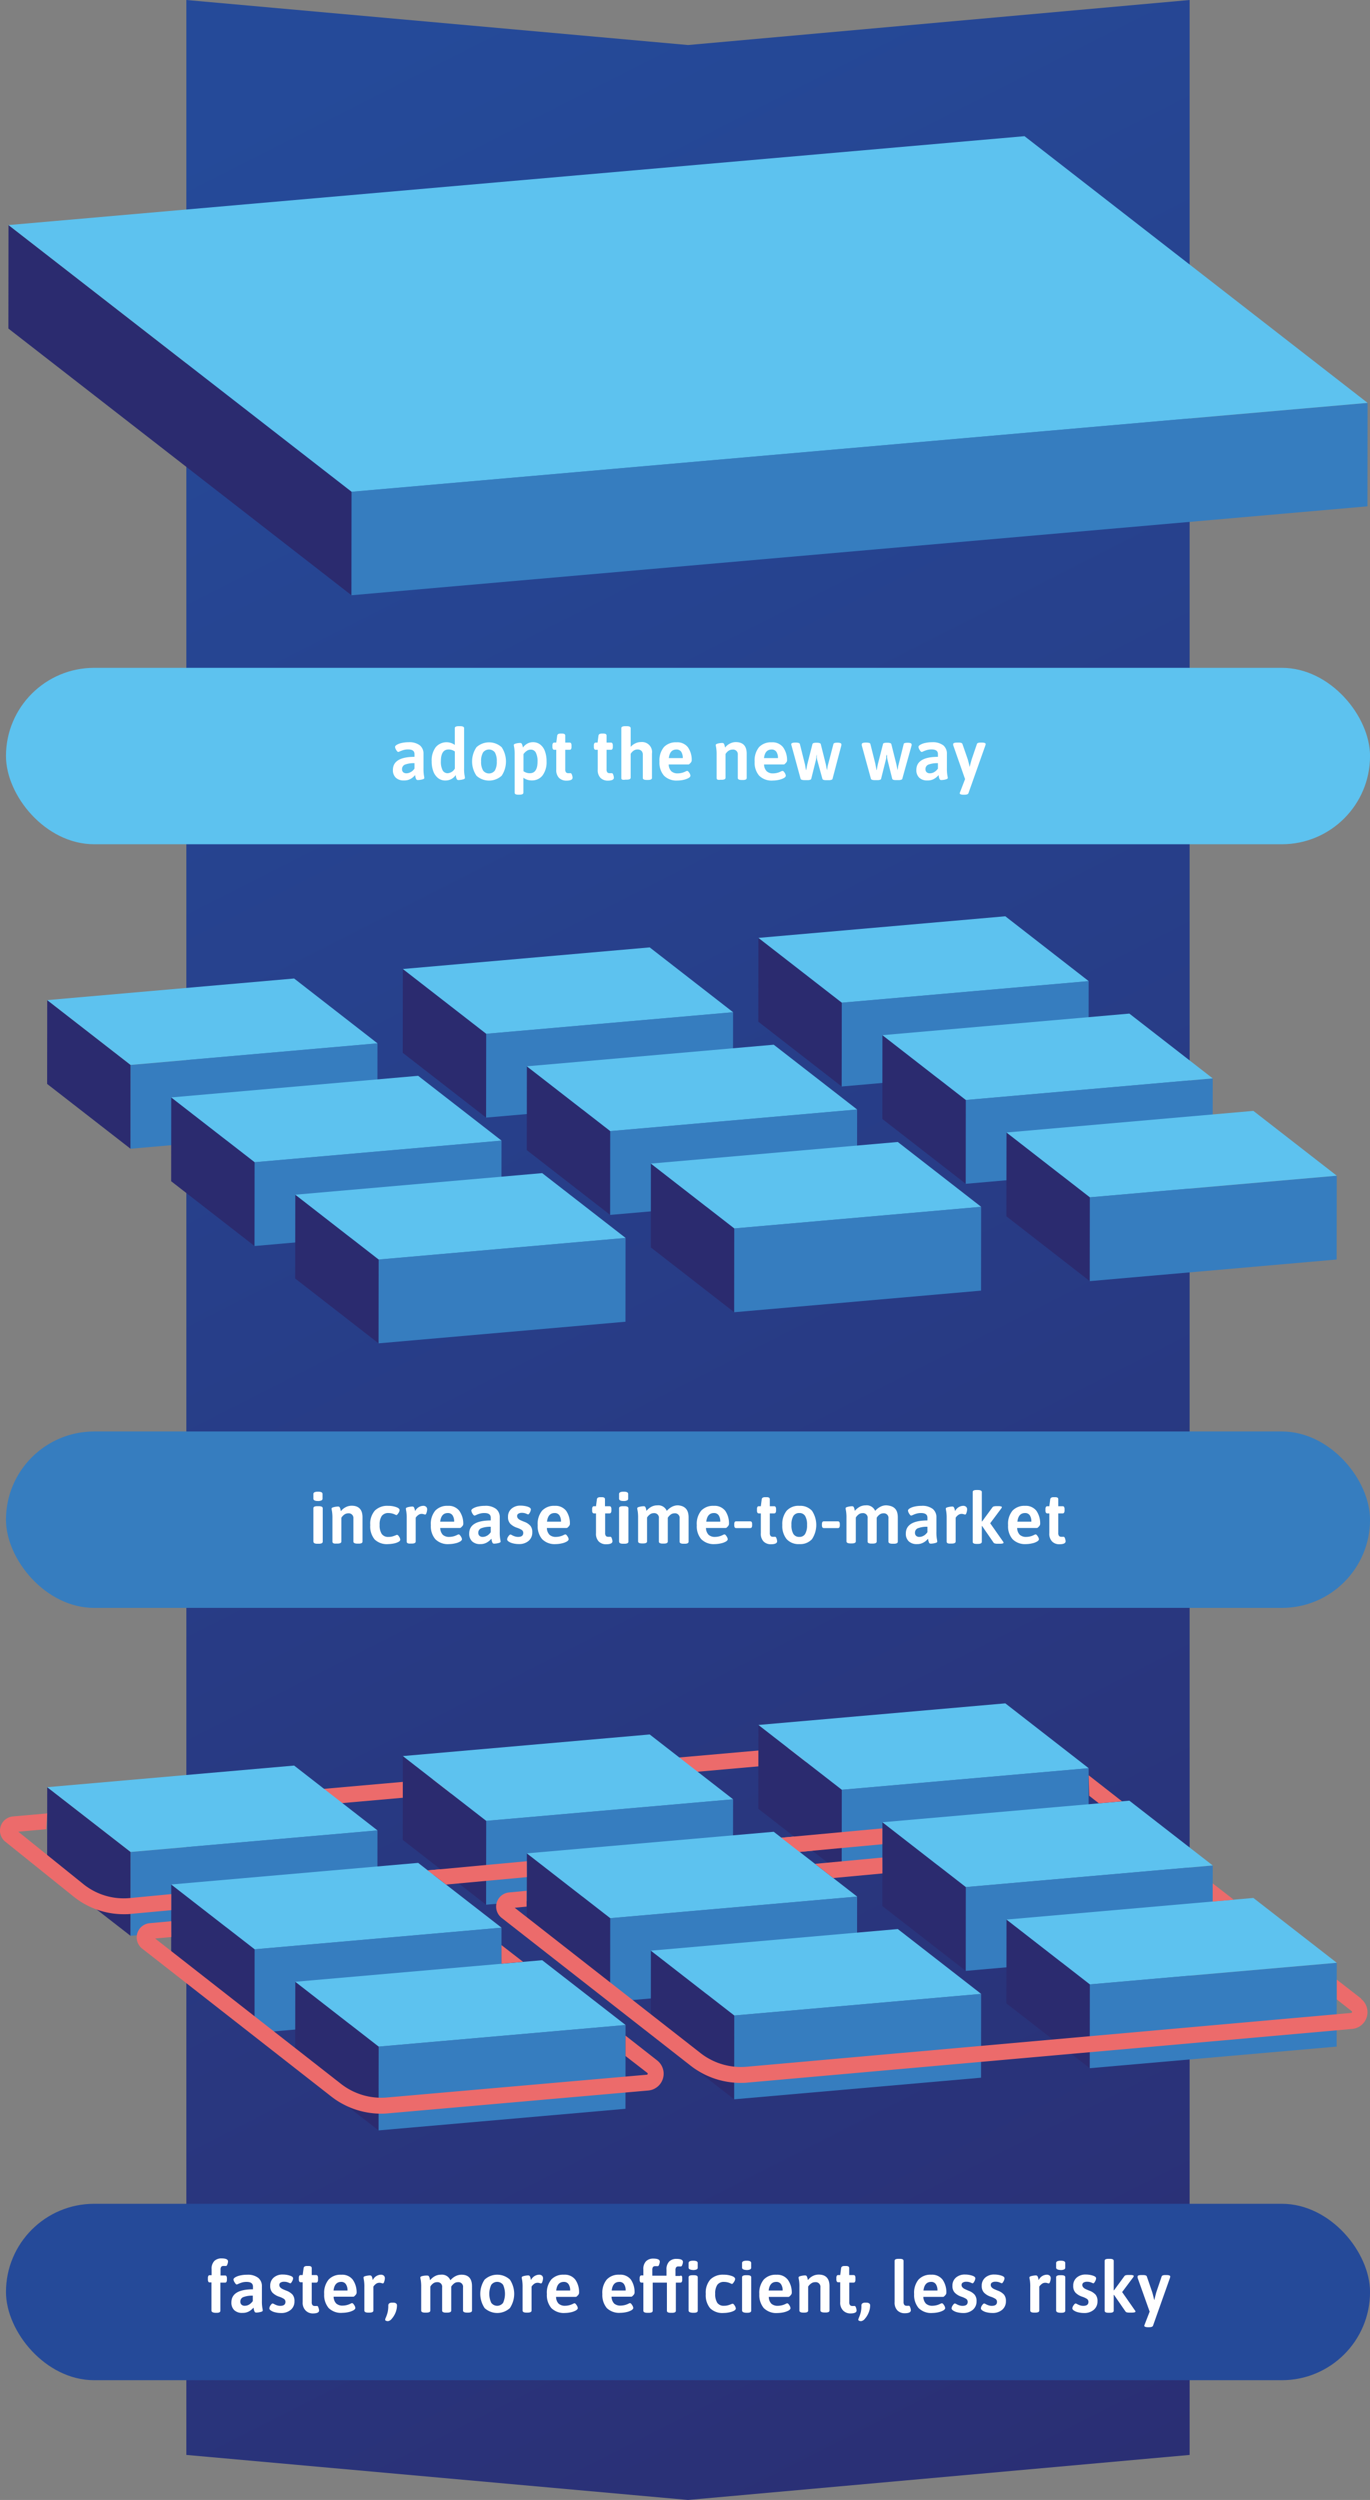 <svg id="Layer_1" data-name="Layer 1" xmlns="http://www.w3.org/2000/svg" xmlns:xlink="http://www.w3.org/1999/xlink" viewBox="0 0 346.18 631.7"><rect x="0" y="0" width="346.18" height="631.7" fill="#808080" stroke="none"/><defs><style>.cls-1{fill:url(#linear-gradient);}.cls-2{fill:#ec6b6b;}.cls-3{fill:#254a99;}.cls-4{fill:#fff;}.cls-5{isolation:isolate;}.cls-6{fill:#2b2b6f;}.cls-7{fill:#367dbf;}.cls-8{fill:#5dc2ef;}</style><linearGradient id="linear-gradient" x1="36.94" y1="40.68" x2="363.45" y2="683.38" gradientUnits="userSpaceOnUse"><stop offset="0" stop-color="#254a99"/><stop offset="1" stop-color="#2b2b6f"/></linearGradient></defs><title>Artboard 5</title><polygon class="cls-1" points="300.6 620.32 173.84 631.7 47.09 620.32 47.09 0 173.86 11.38 300.6 0 300.6 620.32"/><polygon class="cls-2" points="209.56 440.74 64.18 453.57 64.18 457.58 209.56 444.75 209.56 440.74"/><polygon class="cls-2" points="209.56 467.25 209.56 463.24 95.57 473.77 139.02 473.77 209.56 467.25"/><rect class="cls-3" x="1.51" y="556.86" width="344.68" height="44.58" rx="22.29" ry="22.29"/><path class="cls-4" d="M53.43,583.84v-7.11H53a.39.39,0,0,1-.36-.19,1.26,1.26,0,0,1-.11-.59v-.27a1.21,1.21,0,0,1,.11-.58.37.37,0,0,1,.36-.19h.47v-1.48a2.8,2.8,0,0,1,.68-2.11,2.55,2.55,0,0,1,1.84-.66c1.09,0,1.63.26,1.63.77a2.37,2.37,0,0,1-.14.68c-.1.3-.21.46-.36.46a1.16,1.16,0,0,1-.27,0l-.36,0a.77.77,0,0,0-.58.2,1.22,1.22,0,0,0-.18.77v1.44h1.14a.37.37,0,0,1,.36.19,1.21,1.21,0,0,1,.11.58V576a1.26,1.26,0,0,1-.11.59.39.39,0,0,1-.36.19H55.69v7.11c0,.34-.31.52-.95.52h-.36C53.74,584.36,53.43,584.18,53.43,583.84Z"/><path class="cls-4" d="M59.19,583.74a2.61,2.61,0,0,1-.72-1.94c0-2.21,1.81-3.32,5.45-3.33v-.68c0-.79-.53-1.19-1.6-1.19a4.06,4.06,0,0,0-1.17.15,7.17,7.17,0,0,0-.88.33,2.7,2.7,0,0,1-.44.17c-.15,0-.33-.17-.53-.51A1.63,1.63,0,0,1,59,576c0-.19.15-.38.46-.57a4.33,4.33,0,0,1,1.25-.46,7.61,7.61,0,0,1,1.71-.18,4.27,4.27,0,0,1,2.83.79,2.65,2.65,0,0,1,.93,2.15v3.61a9.85,9.85,0,0,0,.11,1.8,5,5,0,0,1,.1.69c0,.17-.19.29-.59.38a4.36,4.36,0,0,1-1.06.14.45.45,0,0,1-.42-.26,2.93,2.93,0,0,1-.19-.57c0-.2-.07-.34-.08-.41A4,4,0,0,1,63,584a3.25,3.25,0,0,1-1.72.43A2.85,2.85,0,0,1,59.19,583.74ZM63,582.3a3.13,3.13,0,0,0,.88-.86v-1.37a6.43,6.43,0,0,0-2.31.34,1.18,1.18,0,0,0-.84,1.18,1,1,0,0,0,.29.76,1.13,1.13,0,0,0,.83.28A2.11,2.11,0,0,0,63,582.3Z"/><path class="cls-4" d="M69.61,584.3a3.32,3.32,0,0,1-1.12-.44c-.29-.18-.43-.38-.43-.58a1.45,1.45,0,0,1,.31-.77c.2-.3.38-.46.54-.46a1.61,1.61,0,0,1,.39.17,4.23,4.23,0,0,0,.69.3,2.47,2.47,0,0,0,.84.13c.87,0,1.3-.34,1.3-1a.88.88,0,0,0-.39-.76,5.37,5.37,0,0,0-1.25-.57,4.3,4.3,0,0,1-1.64-1,2.42,2.42,0,0,1-.57-1.73,2.62,2.62,0,0,1,.87-2.07,3.33,3.33,0,0,1,2.31-.78,5.7,5.7,0,0,1,1.77.27c.55.17.83.4.83.69a1.81,1.81,0,0,1-.26.78c-.17.32-.32.48-.47.48l-.48-.2a2.7,2.7,0,0,0-1.08-.2,1.6,1.6,0,0,0-.87.21.66.66,0,0,0-.32.58.89.89,0,0,0,.23.63,1.9,1.9,0,0,0,.54.4q.29.15,1.05.45a4,4,0,0,1,1.53,1,2.53,2.53,0,0,1,.48,1.66,2.74,2.74,0,0,1-.92,2.15,3.65,3.65,0,0,1-2.48.82A5.9,5.9,0,0,1,69.61,584.3Z"/><path class="cls-4" d="M77.18,583.78a2.79,2.79,0,0,1-.7-2.09v-5H76a.41.41,0,0,1-.37-.18,1.12,1.12,0,0,1-.12-.6v-.27a1.11,1.11,0,0,1,.12-.59.41.41,0,0,1,.37-.18h.48l.24-1.77c.06-.34.33-.52.83-.52H78c.51,0,.77.18.77.52v1.77h1.1a.41.41,0,0,1,.37.18,1.11,1.11,0,0,1,.12.59V576a1.12,1.12,0,0,1-.12.6.41.41,0,0,1-.37.18h-1.1v4.93a1.11,1.11,0,0,0,.19.75.71.71,0,0,0,.57.22,1.27,1.27,0,0,0,.34,0l.25,0c.15,0,.27.15.36.46a2.43,2.43,0,0,1,.15.67c0,.51-.53.76-1.59.76A2.51,2.51,0,0,1,77.18,583.78Z"/><path class="cls-4" d="M83.06,583.22a5.06,5.06,0,0,1-1.14-3.54A5.24,5.24,0,0,1,83.05,576a4.09,4.09,0,0,1,3.17-1.21A3.37,3.37,0,0,1,89.11,576a5.55,5.55,0,0,1,1,3.4,1,1,0,0,1-.33.57c-.21.25-.38.37-.48.37h-5a2.53,2.53,0,0,0,.66,1.72,2.31,2.31,0,0,0,1.64.53,4.47,4.47,0,0,0,2-.5,1.19,1.19,0,0,1,.36-.13c.16,0,.33.16.53.48a1.58,1.58,0,0,1,.3.73c0,.22-.17.43-.52.63a4.85,4.85,0,0,1-1.29.45,7.54,7.54,0,0,1-1.43.16A4.45,4.45,0,0,1,83.06,583.22Zm4.75-4.44a2.72,2.72,0,0,0-.41-1.6,1.36,1.36,0,0,0-1.2-.58c-1.11,0-1.75.73-1.92,2.18Z"/><path class="cls-4" d="M92.07,583.84v-5.91a9.42,9.42,0,0,0-.11-1.76,5,5,0,0,1-.1-.69c0-.16.19-.29.59-.38a4.91,4.91,0,0,1,1.06-.14.46.46,0,0,1,.42.25,2.55,2.55,0,0,1,.18.53c0,.19.07.32.09.39a2.35,2.35,0,0,1,2-1.35,1.07,1.07,0,0,1,.8.26.85.85,0,0,1,.25.61,2.87,2.87,0,0,1-.15.84c-.09.33-.21.49-.36.49a1.82,1.82,0,0,1-.35-.08,1.59,1.59,0,0,0-.53-.08,1.43,1.43,0,0,0-.94.34,2.6,2.6,0,0,0-.57.63v6.05c0,.34-.32.52-1,.52H93C92.39,584.36,92.07,584.18,92.07,583.84Z"/><path class="cls-4" d="M97.55,586.43c-.15-.06-.22-.15-.22-.27a.88.88,0,0,1,.06-.28c0-.12.08-.2.1-.26a8.82,8.82,0,0,0,.46-1.34,7.56,7.56,0,0,0,.17-1.72.65.65,0,0,1,.23-.53,1.13,1.13,0,0,1,.72-.19h.29a1.11,1.11,0,0,1,.71.19.59.59,0,0,1,.24.49,4.86,4.86,0,0,1-.39,1.9,5.34,5.34,0,0,1-.94,1.51,1.51,1.51,0,0,1-.93.59A1.35,1.35,0,0,1,97.55,586.43Z"/><path class="cls-4" d="M119.27,577.7v6.14c0,.34-.32.52-1,.52H118c-.64,0-1-.18-1-.52V578a1.16,1.16,0,0,0-1.29-1.33,1.55,1.55,0,0,0-1,.35,3.09,3.09,0,0,0-.69.77v6.05c0,.34-.31.52-1,.52h-.34a1.48,1.48,0,0,1-.73-.13.41.41,0,0,1-.23-.39V578a1.16,1.16,0,0,0-1.29-1.33,1.6,1.6,0,0,0-1.07.39,2.43,2.43,0,0,0-.62.73v6.05c0,.34-.32.52-1,.52h-.36c-.64,0-.95-.18-.95-.52v-5.91a10.39,10.39,0,0,0-.11-1.76,5.88,5.88,0,0,1-.11-.69c0-.16.2-.29.6-.38A4.83,4.83,0,0,1,108,575a.43.43,0,0,1,.41.25,2.1,2.1,0,0,1,.19.53c0,.19.07.32.08.39a4,4,0,0,1,1.18-1,3.1,3.1,0,0,1,1.52-.39,2.31,2.31,0,0,1,2.43,1.41,4.06,4.06,0,0,1,1.23-1,3.29,3.29,0,0,1,1.58-.41C118.37,574.78,119.27,575.75,119.27,577.7Z"/><path class="cls-4" d="M122.46,583.21a6.42,6.42,0,0,1,0-7.19,4.72,4.72,0,0,1,6.38,0,6.49,6.49,0,0,1,0,7.2,4.74,4.74,0,0,1-6.38,0Zm4.67-1.33a5.69,5.69,0,0,0,0-4.53,1.86,1.86,0,0,0-3,0,5.48,5.48,0,0,0,0,4.53,1.86,1.86,0,0,0,3,0Z"/><path class="cls-4" d="M132.05,583.84v-5.91a10.39,10.39,0,0,0-.11-1.76,5.88,5.88,0,0,1-.11-.69c0-.16.2-.29.6-.38a4.83,4.83,0,0,1,1.06-.14.43.43,0,0,1,.41.25,2.1,2.1,0,0,1,.19.53c0,.19.07.32.08.39a2.38,2.38,0,0,1,2-1.35,1.07,1.07,0,0,1,.8.26.9.9,0,0,1,.25.61,2.87,2.87,0,0,1-.15.84c-.09.33-.22.49-.36.49a1.67,1.67,0,0,1-.35-.08,1.59,1.59,0,0,0-.53-.08,1.43,1.43,0,0,0-.94.34,2.4,2.4,0,0,0-.57.63v6.05c0,.34-.33.52-1,.52H133C132.37,584.36,132.05,584.18,132.05,583.84Z"/><path class="cls-4" d="M139.32,583.22a5.05,5.05,0,0,1-1.13-3.54,5.24,5.24,0,0,1,1.12-3.69,4.12,4.12,0,0,1,3.18-1.21,3.37,3.37,0,0,1,2.89,1.26,5.55,5.55,0,0,1,.94,3.4,1,1,0,0,1-.32.57c-.22.25-.38.37-.49.37h-5a2.48,2.48,0,0,0,.65,1.72,2.35,2.35,0,0,0,1.65.53,4.47,4.47,0,0,0,2-.5,1.19,1.19,0,0,1,.36-.13c.15,0,.33.16.53.48a1.58,1.58,0,0,1,.3.73c0,.22-.18.43-.53.63a4.65,4.65,0,0,1-1.28.45,7.54,7.54,0,0,1-1.43.16A4.49,4.49,0,0,1,139.32,583.22Zm4.75-4.44a2.72,2.72,0,0,0-.4-1.6,1.36,1.36,0,0,0-1.2-.58c-1.12,0-1.76.73-1.92,2.18Z"/><path class="cls-4" d="M153.34,583.22a5.1,5.1,0,0,1-1.13-3.54,5.24,5.24,0,0,1,1.12-3.69,4.12,4.12,0,0,1,3.18-1.21A3.37,3.37,0,0,1,159.4,576a5.55,5.55,0,0,1,.94,3.4,1,1,0,0,1-.32.57c-.21.25-.38.37-.49.37h-5a2.58,2.58,0,0,0,.65,1.72,2.35,2.35,0,0,0,1.65.53,4.47,4.47,0,0,0,2-.5,1.19,1.19,0,0,1,.36-.13c.16,0,.33.16.53.48a1.58,1.58,0,0,1,.3.73c0,.22-.18.43-.52.63a4.85,4.85,0,0,1-1.29.45,7.54,7.54,0,0,1-1.43.16A4.49,4.49,0,0,1,153.34,583.22Zm4.75-4.44a2.72,2.72,0,0,0-.4-1.6,1.36,1.36,0,0,0-1.2-.58c-1.11,0-1.76.73-1.92,2.18Z"/><path class="cls-4" d="M172.28,575.1a1.21,1.21,0,0,1,.11.58V576a1.26,1.26,0,0,1-.11.59.39.39,0,0,1-.36.19h-1.14v7.11c0,.34-.31.52-.95.52h-.36c-.64,0-.95-.18-.95-.52v-7.11h-3.59v7.11c0,.34-.31.52-1,.52h-.36c-.64,0-1-.18-1-.52v-7.11h-.47a.39.39,0,0,1-.36-.19,1.26,1.26,0,0,1-.11-.59v-.27a1.21,1.21,0,0,1,.11-.58.37.37,0,0,1,.36-.19h.47v-1.48a2.8,2.8,0,0,1,.68-2.11,2.55,2.55,0,0,1,1.84-.66c1.09,0,1.63.26,1.63.77a2.37,2.37,0,0,1-.14.68c-.1.3-.21.46-.36.46a1.16,1.16,0,0,1-.27,0l-.36,0a.77.77,0,0,0-.58.2,1.22,1.22,0,0,0-.18.77v1.44h3.59v-1.48a2.8,2.8,0,0,1,.68-2.11,2.55,2.55,0,0,1,1.84-.66c1.09,0,1.63.26,1.63.77a2.37,2.37,0,0,1-.14.68c-.1.3-.22.46-.36.46a1.16,1.16,0,0,1-.27,0l-.36,0a.73.73,0,0,0-.57.2,1.15,1.15,0,0,0-.19.77v1.44h1.14A.37.37,0,0,1,172.28,575.1Z"/><path class="cls-4" d="M174,573v-1.17c0-.39.39-.59,1.17-.59s1.13.2,1.13.59V573a.46.46,0,0,1-.28.45,2,2,0,0,1-.89.15C174.39,573.56,174,573.36,174,573Zm0,10.88v-8.45c0-.34.32-.52,1-.52h.36c.64,0,.95.18.95.52v8.45c0,.34-.31.52-.95.52H175C174.34,584.36,174,584.18,174,583.84Z"/><path class="cls-4" d="M179.46,583.28a5.13,5.13,0,0,1-1.12-3.64,5.05,5.05,0,0,1,1.17-3.67,4.51,4.51,0,0,1,3.35-1.19,6,6,0,0,1,2,.31c.6.2.9.47.9.79a1.61,1.61,0,0,1-.31.75c-.21.33-.38.49-.52.49a1.63,1.63,0,0,1-.27-.11,3.84,3.84,0,0,0-1.71-.41,2,2,0,0,0-1.68.72,3.81,3.81,0,0,0-.55,2.27,4,4,0,0,0,.53,2.3,1.93,1.93,0,0,0,1.7.74,3.45,3.45,0,0,0,1-.12,6.22,6.22,0,0,0,.88-.31,1,1,0,0,1,.27-.09c.17,0,.35.15.54.47a1.57,1.57,0,0,1,.29.73c0,.24-.18.45-.53.62a4.44,4.44,0,0,1-1.26.39,6.9,6.9,0,0,1-1.26.13A4.46,4.46,0,0,1,179.46,583.28Z"/><path class="cls-4" d="M187.51,573v-1.17c0-.39.38-.59,1.17-.59s1.13.2,1.13.59V573a.46.46,0,0,1-.28.45,2,2,0,0,1-.89.15C187.88,573.56,187.51,573.36,187.51,573Zm0,10.88v-8.45c0-.34.32-.52,1-.52h.36c.63,0,.95.18.95.52v8.45c0,.34-.32.52-.95.52h-.36C187.84,584.36,187.52,584.18,187.52,583.84Z"/><path class="cls-4" d="M193,583.22a5.1,5.1,0,0,1-1.13-3.54A5.24,5.24,0,0,1,193,576a4.12,4.12,0,0,1,3.18-1.21,3.37,3.37,0,0,1,2.89,1.26,5.55,5.55,0,0,1,1,3.4,1,1,0,0,1-.33.57c-.21.25-.38.37-.48.37h-5a2.58,2.58,0,0,0,.65,1.72,2.35,2.35,0,0,0,1.65.53,4.47,4.47,0,0,0,2-.5,1.19,1.19,0,0,1,.36-.13c.16,0,.34.16.53.48a1.58,1.58,0,0,1,.3.73c0,.22-.17.43-.52.63a4.85,4.85,0,0,1-1.29.45,7.54,7.54,0,0,1-1.43.16A4.49,4.49,0,0,1,193,583.22Zm4.76-4.44a2.72,2.72,0,0,0-.41-1.6,1.36,1.36,0,0,0-1.2-.58c-1.11,0-1.75.73-1.92,2.18Z"/><path class="cls-4" d="M202,583.84v-5.91a10.65,10.65,0,0,0-.1-1.76,4.22,4.22,0,0,1-.11-.69c0-.16.2-.29.59-.38a4.92,4.92,0,0,1,1.07-.14.45.45,0,0,1,.43.26,3.86,3.86,0,0,1,.19.54c0,.19.07.31.08.37a3.68,3.68,0,0,1,1.19-1,3.33,3.33,0,0,1,1.53-.38c1.82,0,2.73,1,2.73,2.92v6.14a.41.41,0,0,1-.22.39,1.51,1.51,0,0,1-.73.13h-.34c-.64,0-1-.18-1-.52V578a1.19,1.19,0,0,0-1.35-1.33,1.65,1.65,0,0,0-1,.33,2.69,2.69,0,0,0-.75.79v6.05c0,.34-.31.52-.95.52H203C202.31,584.36,202,584.18,202,583.84Z"/><path class="cls-4" d="M213,583.78a2.78,2.78,0,0,1-.69-2.09v-5h-.49a.41.41,0,0,1-.37-.18,1.14,1.14,0,0,1-.11-.6v-.27a1.12,1.12,0,0,1,.11-.59.41.41,0,0,1,.37-.18h.49l.23-1.77c.06-.34.34-.52.83-.52h.43c.52,0,.78.18.78.52v1.77h1.09a.41.41,0,0,1,.37.18,1.11,1.11,0,0,1,.12.59V576a1.12,1.12,0,0,1-.12.6.41.41,0,0,1-.37.18H214.6v4.93a1.11,1.11,0,0,0,.19.75.68.68,0,0,0,.56.22,1.22,1.22,0,0,0,.34,0l.26,0c.14,0,.26.15.36.46a2.73,2.73,0,0,1,.14.67c0,.51-.53.76-1.58.76A2.53,2.53,0,0,1,213,583.78Z"/><path class="cls-4" d="M217.11,586.43c-.15-.06-.23-.15-.23-.27a.88.88,0,0,1,.06-.28l.1-.26a7.85,7.85,0,0,0,.46-1.34,7,7,0,0,0,.17-1.72.63.63,0,0,1,.24-.53,1.09,1.09,0,0,1,.72-.19h.28a1.14,1.14,0,0,1,.72.19.59.59,0,0,1,.24.49,4.7,4.7,0,0,1-.4,1.9,5.13,5.13,0,0,1-.94,1.51,1.51,1.51,0,0,1-.93.59A1.3,1.3,0,0,1,217.11,586.43Z"/><path class="cls-4" d="M226.74,583.79a2.83,2.83,0,0,1-.68-2.1V571.27c0-.33.32-.5.95-.5h.35c.63,0,.95.17.95.5v10.39a1.14,1.14,0,0,0,.2.75.71.71,0,0,0,.57.22,1.29,1.29,0,0,0,.35,0l.23,0c.15,0,.26.15.36.46a2.32,2.32,0,0,1,.14.67c0,.51-.52.76-1.58.76A2.55,2.55,0,0,1,226.74,583.79Z"/><path class="cls-4" d="M232.13,583.22a5.06,5.06,0,0,1-1.14-3.54,5.24,5.24,0,0,1,1.13-3.69,4.12,4.12,0,0,1,3.18-1.21,3.36,3.36,0,0,1,2.88,1.26,5.55,5.55,0,0,1,.95,3.4,1,1,0,0,1-.32.57c-.22.25-.38.37-.49.37h-5a2.53,2.53,0,0,0,.66,1.72,2.34,2.34,0,0,0,1.64.53,4.54,4.54,0,0,0,2-.5A1.28,1.28,0,0,1,238,582q.24,0,.54.48a1.54,1.54,0,0,1,.29.73c0,.22-.17.43-.52.63a4.85,4.85,0,0,1-1.29.45,7.45,7.45,0,0,1-1.43.16A4.47,4.47,0,0,1,232.13,583.22Zm4.75-4.44a2.8,2.8,0,0,0-.4-1.6,1.37,1.37,0,0,0-1.2-.58c-1.12,0-1.76.73-1.93,2.18Z"/><path class="cls-4" d="M242,584.3a3.26,3.26,0,0,1-1.11-.44c-.29-.18-.44-.38-.44-.58a1.54,1.54,0,0,1,.31-.77c.2-.3.38-.46.54-.46a1.61,1.61,0,0,1,.4.17,3.59,3.59,0,0,0,.69.3,2.47,2.47,0,0,0,.84.13c.86,0,1.29-.34,1.29-1a.89.89,0,0,0-.38-.76,5.48,5.48,0,0,0-1.26-.57,4.25,4.25,0,0,1-1.63-1,2.38,2.38,0,0,1-.58-1.73,2.62,2.62,0,0,1,.87-2.07,3.37,3.37,0,0,1,2.32-.78,5.64,5.64,0,0,1,1.76.27c.55.17.83.4.83.69a1.91,1.91,0,0,1-.25.78c-.17.32-.33.48-.47.48a4.18,4.18,0,0,1-.49-.2,2.7,2.7,0,0,0-1.08-.2,1.54,1.54,0,0,0-.86.21.65.65,0,0,0-.33.58.85.85,0,0,0,.24.63,1.73,1.73,0,0,0,.53.4q.3.15,1,.45a3.82,3.82,0,0,1,1.53,1,2.47,2.47,0,0,1,.49,1.66,2.74,2.74,0,0,1-.93,2.15,3.63,3.63,0,0,1-2.47.82A6,6,0,0,1,242,584.3Z"/><path class="cls-4" d="M249.41,584.3a3.32,3.32,0,0,1-1.12-.44c-.29-.18-.43-.38-.43-.58a1.51,1.51,0,0,1,.3-.77c.21-.3.39-.46.55-.46a1.61,1.61,0,0,1,.39.17,4.23,4.23,0,0,0,.69.3,2.47,2.47,0,0,0,.84.13c.86,0,1.3-.34,1.3-1a.88.88,0,0,0-.39-.76,5.37,5.37,0,0,0-1.25-.57,4.3,4.3,0,0,1-1.64-1,2.43,2.43,0,0,1-.58-1.73,2.62,2.62,0,0,1,.88-2.07,3.33,3.33,0,0,1,2.31-.78A5.7,5.7,0,0,1,253,575c.55.17.82.4.82.69a1.77,1.77,0,0,1-.25.78c-.17.32-.32.48-.47.48l-.48-.2a2.7,2.7,0,0,0-1.08-.2,1.6,1.6,0,0,0-.87.21.66.66,0,0,0-.32.58.89.89,0,0,0,.23.63,2,2,0,0,0,.53.4c.2.1.55.25,1.06.45a4,4,0,0,1,1.53,1,2.53,2.53,0,0,1,.48,1.66,2.77,2.77,0,0,1-.92,2.15,3.65,3.65,0,0,1-2.48.82A5.9,5.9,0,0,1,249.41,584.3Z"/><path class="cls-4" d="M260.33,583.84v-5.91a10.65,10.65,0,0,0-.1-1.76,4.22,4.22,0,0,1-.11-.69c0-.16.19-.29.59-.38a4.91,4.91,0,0,1,1.06-.14.46.46,0,0,1,.42.25,3.35,3.35,0,0,1,.19.53c0,.19.06.32.08.39a2.35,2.35,0,0,1,2-1.35,1.05,1.05,0,0,1,.8.26.85.85,0,0,1,.25.61,2.87,2.87,0,0,1-.15.84c-.09.33-.21.49-.36.49a1.82,1.82,0,0,1-.35-.08,1.59,1.59,0,0,0-.53-.08,1.39,1.39,0,0,0-.93.34,2.47,2.47,0,0,0-.58.63v6.05c0,.34-.32.52-1,.52h-.34C260.65,584.36,260.33,584.18,260.33,583.84Z"/><path class="cls-4" d="M266.87,573v-1.17c0-.39.39-.59,1.17-.59s1.13.2,1.13.59V573a.46.46,0,0,1-.28.45,2,2,0,0,1-.89.15C267.24,573.56,266.87,573.36,266.87,573Zm0,10.88v-8.45c0-.34.32-.52,1-.52h.36c.63,0,.95.18.95.52v8.45c0,.34-.32.52-.95.52h-.36C267.2,584.36,266.88,584.18,266.88,583.84Z"/><path class="cls-4" d="M272.52,584.3a3.32,3.32,0,0,1-1.12-.44c-.29-.18-.43-.38-.43-.58a1.45,1.45,0,0,1,.31-.77c.2-.3.38-.46.54-.46a1.61,1.61,0,0,1,.39.17,4.23,4.23,0,0,0,.69.3,2.47,2.47,0,0,0,.84.13c.87,0,1.3-.34,1.3-1a.88.88,0,0,0-.39-.76,5.37,5.37,0,0,0-1.25-.57,4.3,4.3,0,0,1-1.64-1,2.42,2.42,0,0,1-.57-1.73,2.62,2.62,0,0,1,.87-2.07,3.33,3.33,0,0,1,2.31-.78,5.7,5.7,0,0,1,1.77.27c.55.17.83.4.83.69a1.81,1.81,0,0,1-.26.78c-.17.32-.32.48-.47.48l-.48-.2a2.7,2.7,0,0,0-1.08-.2,1.6,1.6,0,0,0-.87.21.66.66,0,0,0-.32.58.85.85,0,0,0,.24.63,1.73,1.73,0,0,0,.53.4c.19.1.55.25,1.05.45a4,4,0,0,1,1.53,1,2.53,2.53,0,0,1,.48,1.66,2.74,2.74,0,0,1-.92,2.15,3.65,3.65,0,0,1-2.48.82A6,6,0,0,1,272.52,584.3Z"/><path class="cls-4" d="M286.92,584.09q0,.27-1,.27h-.5a3,3,0,0,1-.67-.06.57.57,0,0,1-.37-.25l-2.88-4.17h-.08v4c0,.34-.32.52-1,.52h-.34c-.64,0-.95-.18-.95-.52V571.27c0-.33.31-.5.95-.5h.34c.65,0,1,.17,1,.5v7.45l.08,0,2.61-3.56a.66.66,0,0,1,.37-.25,3,3,0,0,1,.67-.06h.47a2.55,2.55,0,0,1,.65.07q.21.07.21.18a.62.62,0,0,1-.16.36l-2.77,3.71,3.18,4.56A.64.64,0,0,1,286.92,584.09Z"/><path class="cls-4" d="M295.7,575.23a1.6,1.6,0,0,1-.05.31l-4.3,12.13c-.1.25-.42.38-1,.38h-.29a2,2,0,0,1-.68-.1c-.16-.07-.23-.15-.23-.26a.83.83,0,0,1,.09-.31l1.26-3.27-3.05-8.57s0-.08,0-.14a.88.88,0,0,1,0-.17q0-.36,1-.36h.41c.53,0,.84.12.92.34l1.33,3.87c.14.42.31,1.11.53,2.06h.05l.16-.65c.15-.6.27-1.07.38-1.41l1.31-3.87c.09-.22.39-.34.92-.34h.31C295.38,574.87,295.7,575,295.7,575.23Z"/><g class="cls-5"><polygon class="cls-6" points="191.62 258.17 191.64 236.99 212.71 253.36 212.68 274.54 191.62 258.17"/><polygon class="cls-7" points="212.68 274.54 212.71 253.36 275.09 247.91 275.07 269.09 212.68 274.54"/><polygon class="cls-8" points="275.09 247.91 212.71 253.36 191.64 236.99 254.03 231.53 275.09 247.91"/></g><g class="cls-5"><polygon class="cls-6" points="222.96 282.75 222.98 261.57 244.05 277.95 244.03 299.13 222.96 282.75"/><polygon class="cls-7" points="244.03 299.13 244.05 277.95 306.44 272.49 306.41 293.67 244.03 299.13"/><polygon class="cls-8" points="306.44 272.49 244.05 277.95 222.98 261.57 285.37 256.12 306.44 272.49"/></g><g class="cls-5"><polygon class="cls-6" points="254.3 307.34 254.33 286.16 275.39 302.54 275.37 323.72 254.3 307.34"/><polygon class="cls-7" points="275.37 323.72 275.39 302.54 337.78 297.08 337.75 318.26 275.37 323.72"/><polygon class="cls-8" points="337.78 297.08 275.39 302.54 254.33 286.16 316.71 280.7 337.78 297.08"/></g><g class="cls-5"><polygon class="cls-6" points="101.77 266.03 101.79 244.85 122.86 261.22 122.83 282.4 101.77 266.03"/><polygon class="cls-7" points="122.83 282.4 122.86 261.22 185.24 255.77 185.21 276.95 122.83 282.4"/><polygon class="cls-8" points="185.24 255.77 122.86 261.22 101.79 244.85 164.17 239.39 185.24 255.77"/></g><g class="cls-5"><polygon class="cls-6" points="133.11 290.62 133.13 269.44 154.2 285.81 154.18 306.99 133.11 290.62"/><polygon class="cls-7" points="154.18 306.99 154.2 285.81 216.58 280.35 216.56 301.53 154.18 306.99"/><polygon class="cls-8" points="216.58 280.35 154.2 285.81 133.13 269.44 195.51 263.98 216.58 280.35"/></g><g class="cls-5"><polygon class="cls-6" points="164.45 315.2 164.47 294.02 185.54 310.4 185.52 331.58 164.45 315.2"/><polygon class="cls-7" points="185.52 331.58 185.54 310.4 247.92 304.94 247.9 326.12 185.52 331.58"/><polygon class="cls-8" points="247.92 304.94 185.54 310.4 164.47 294.02 226.86 288.56 247.92 304.94"/></g><g class="cls-5"><polygon class="cls-6" points="11.91 273.89 11.93 252.71 33 269.09 32.98 290.27 11.91 273.89"/><polygon class="cls-7" points="32.98 290.27 33 269.09 95.38 263.63 95.36 284.81 32.98 290.27"/><polygon class="cls-8" points="95.38 263.63 33 269.09 11.93 252.71 74.32 247.25 95.38 263.63"/></g><g class="cls-5"><polygon class="cls-6" points="43.25 298.48 43.27 277.3 64.34 293.67 64.32 314.85 43.25 298.48"/><polygon class="cls-7" points="64.32 314.85 64.34 293.67 126.73 288.21 126.7 309.39 64.32 314.85"/><polygon class="cls-8" points="126.73 288.21 64.34 293.67 43.27 277.3 105.66 271.84 126.73 288.21"/></g><g class="cls-5"><polygon class="cls-6" points="74.59 323.06 74.62 301.88 95.68 318.26 95.66 339.44 74.59 323.06"/><polygon class="cls-7" points="95.66 339.44 95.68 318.26 158.07 312.8 158.05 333.98 95.66 339.44"/><polygon class="cls-8" points="158.07 312.8 95.68 318.26 74.62 301.88 137 296.43 158.07 312.8"/></g><g class="cls-5"><polygon class="cls-6" points="191.62 457.05 191.64 435.87 212.71 452.24 212.68 473.42 191.62 457.05"/><polygon class="cls-7" points="212.68 473.42 212.71 452.24 275.09 446.79 275.07 467.97 212.68 473.42"/><polygon class="cls-8" points="275.09 446.79 212.71 452.24 191.64 435.87 254.03 430.41 275.09 446.79"/></g><g class="cls-5"><polygon class="cls-6" points="222.96 481.63 222.98 460.45 244.05 476.83 244.03 498.01 222.96 481.63"/><polygon class="cls-7" points="244.03 498.01 244.05 476.83 306.44 471.37 306.41 492.55 244.03 498.01"/><polygon class="cls-8" points="306.44 471.37 244.05 476.83 222.98 460.45 285.37 455 306.44 471.37"/></g><g class="cls-5"><polygon class="cls-6" points="254.3 506.22 254.33 485.04 275.39 501.42 275.37 522.6 254.3 506.22"/><polygon class="cls-7" points="275.37 522.6 275.39 501.42 337.78 495.96 337.75 517.14 275.37 522.6"/><polygon class="cls-8" points="337.78 495.96 275.39 501.42 254.33 485.04 316.71 479.58 337.78 495.96"/></g><g class="cls-5"><polygon class="cls-6" points="101.77 464.91 101.79 443.73 122.86 460.1 122.83 481.29 101.77 464.91"/><polygon class="cls-7" points="122.83 481.29 122.86 460.1 185.24 454.65 185.21 475.83 122.83 481.29"/><polygon class="cls-8" points="185.24 454.65 122.86 460.1 101.79 443.73 164.17 438.27 185.24 454.65"/></g><g class="cls-5"><polygon class="cls-6" points="133.11 489.5 133.13 468.31 154.2 484.69 154.18 505.87 133.11 489.5"/><polygon class="cls-7" points="154.18 505.87 154.2 484.69 216.58 479.23 216.56 500.41 154.18 505.87"/><polygon class="cls-8" points="216.58 479.23 154.2 484.69 133.13 468.31 195.51 462.86 216.58 479.23"/></g><g class="cls-5"><polygon class="cls-6" points="164.45 514.08 164.47 492.9 185.54 509.28 185.52 530.46 164.45 514.08"/><polygon class="cls-7" points="185.52 530.46 185.54 509.28 247.92 503.82 247.9 525 185.52 530.46"/><polygon class="cls-8" points="247.92 503.82 185.54 509.28 164.47 492.9 226.86 487.44 247.92 503.82"/></g><g class="cls-5"><polygon class="cls-6" points="11.91 472.77 11.93 451.59 33 467.96 32.98 489.15 11.91 472.77"/><polygon class="cls-7" points="32.98 489.15 33 467.96 95.38 462.51 95.36 483.69 32.98 489.15"/><polygon class="cls-8" points="95.38 462.51 33 467.96 11.93 451.59 74.32 446.13 95.38 462.51"/></g><g class="cls-5"><polygon class="cls-6" points="43.25 497.36 43.27 476.18 64.34 492.55 64.32 513.73 43.25 497.36"/><polygon class="cls-7" points="64.32 513.73 64.34 492.55 126.73 487.09 126.7 508.27 64.32 513.73"/><polygon class="cls-8" points="126.73 487.09 64.34 492.55 43.27 476.18 105.66 470.72 126.73 487.09"/></g><g class="cls-5"><polygon class="cls-6" points="74.59 521.94 74.62 500.76 95.68 517.14 95.66 538.32 74.59 521.94"/><polygon class="cls-7" points="95.66 538.32 95.68 517.14 158.07 511.68 158.05 532.86 95.66 538.32"/><polygon class="cls-8" points="158.07 511.68 95.68 517.14 74.62 500.76 137 495.31 158.07 511.68"/></g><rect class="cls-8" x="1.51" y="168.75" width="344.68" height="44.58" rx="22.29" ry="22.29"/><path class="cls-4" d="M100,196.5a2.59,2.59,0,0,1-.72-1.93q0-3.31,5.46-3.33v-.69c0-.79-.54-1.18-1.61-1.18a4.15,4.15,0,0,0-1.17.15,8.76,8.76,0,0,0-.88.32,1.77,1.77,0,0,1-.43.17c-.15,0-.33-.16-.53-.5a1.74,1.74,0,0,1-.3-.76c0-.19.16-.38.46-.56a4.26,4.26,0,0,1,1.25-.46,7.73,7.73,0,0,1,1.71-.18,4.36,4.36,0,0,1,2.84.78,2.66,2.66,0,0,1,.93,2.15v3.62a11,11,0,0,0,.1,1.79,6.63,6.63,0,0,1,.11.69c0,.17-.2.3-.59.39a4.91,4.91,0,0,1-1.06.14.43.43,0,0,1-.42-.27,2.46,2.46,0,0,1-.19-.56c0-.21-.07-.34-.08-.42a4,4,0,0,1-1.07.92,3.18,3.18,0,0,1-1.72.43A2.83,2.83,0,0,1,100,196.5Zm3.85-1.44a3,3,0,0,0,.89-.85v-1.37a6.52,6.52,0,0,0-2.32.33,1.2,1.2,0,0,0-.83,1.18,1,1,0,0,0,.28.77,1.19,1.19,0,0,0,.83.28A2.1,2.1,0,0,0,103.82,195.06Z"/><path class="cls-4" d="M110.72,196.63a3.77,3.77,0,0,1-1.21-1.68,7.11,7.11,0,0,1-.43-2.58,5.62,5.62,0,0,1,1-3.54,3.58,3.58,0,0,1,4.84-.6V184q0-.51,1-.51h.35q1,0,1,.51V194.1a9.72,9.72,0,0,0,.11,1.79,5.51,5.51,0,0,1,.1.69c0,.17-.19.3-.59.39a4.91,4.91,0,0,1-1.06.14.44.44,0,0,1-.42-.27,3.07,3.07,0,0,1-.19-.56c0-.21-.06-.34-.08-.42a3,3,0,0,1-1.1,1,3.08,3.08,0,0,1-1.47.36A2.86,2.86,0,0,1,110.72,196.63Zm4.21-2.42v-4.32a2.68,2.68,0,0,0-1.58-.51c-1.3,0-1.95,1-1.95,3a4.75,4.75,0,0,0,.43,2.24,1.41,1.41,0,0,0,1.3.76A2.26,2.26,0,0,0,114.93,194.21Z"/><path class="cls-4" d="M120.39,196a6.41,6.41,0,0,1,0-7.18,4.72,4.72,0,0,1,6.38,0,6.52,6.52,0,0,1,0,7.19,4.74,4.74,0,0,1-6.38,0Zm4.67-1.32a4.41,4.41,0,0,0,.47-2.28,4.35,4.35,0,0,0-.47-2.26,1.87,1.87,0,0,0-3,0,4.14,4.14,0,0,0-.49,2.26,4.2,4.2,0,0,0,.49,2.28,1.86,1.86,0,0,0,3,0Z"/><path class="cls-4" d="M130.28,200.69a.44.44,0,0,1-.23-.4V190.7a10.53,10.53,0,0,0-.11-1.77,6.22,6.22,0,0,1-.11-.68q0-.25.6-.39a4.68,4.68,0,0,1,1-.13.43.43,0,0,1,.43.25,2,2,0,0,1,.19.53,3.31,3.31,0,0,1,.08.39,3.38,3.38,0,0,1,1.11-1,3,3,0,0,1,1.45-.36,2.91,2.91,0,0,1,1.8.58,3.66,3.66,0,0,1,1.2,1.69,7.17,7.17,0,0,1,.42,2.57,5.62,5.62,0,0,1-1,3.54,3.3,3.3,0,0,1-2.74,1.28,3.39,3.39,0,0,1-2.11-.68v3.76c0,.35-.32.52-1,.52H131A1.61,1.61,0,0,1,130.28,200.69Zm5.55-8.26a4.8,4.8,0,0,0-.43-2.25,1.39,1.39,0,0,0-1.28-.76,1.68,1.68,0,0,0-1,.31,3.26,3.26,0,0,0-.84.82v4.32a2.7,2.7,0,0,0,1.6.51C135.19,195.38,135.83,194.39,135.83,192.43Z"/><path class="cls-4" d="M141.25,196.55a2.8,2.8,0,0,1-.69-2.09v-5h-.48a.41.41,0,0,1-.37-.18,1.11,1.11,0,0,1-.12-.59v-.27a1.12,1.12,0,0,1,.12-.6.41.41,0,0,1,.37-.18h.48l.24-1.76c.06-.35.33-.52.82-.52h.44c.51,0,.77.17.77.52v1.76h1.1a.41.41,0,0,1,.37.18,1.14,1.14,0,0,1,.11.6v.27a1.12,1.12,0,0,1-.11.59.41.41,0,0,1-.37.18h-1.1v4.93a1.14,1.14,0,0,0,.19.76.72.72,0,0,0,.57.22,1.86,1.86,0,0,0,.34,0l.25,0c.14,0,.26.16.36.46a2.37,2.37,0,0,1,.14.68c0,.5-.52.75-1.58.75A2.59,2.59,0,0,1,141.25,196.55Z"/><path class="cls-4" d="M151.73,196.55a2.8,2.8,0,0,1-.69-2.09v-5h-.49a.41.41,0,0,1-.37-.18,1.11,1.11,0,0,1-.12-.59v-.27a1.12,1.12,0,0,1,.12-.6.41.41,0,0,1,.37-.18H151l.23-1.76c.06-.35.34-.52.83-.52h.43c.52,0,.78.17.78.52v1.76h1.09a.41.41,0,0,1,.37.18,1.12,1.12,0,0,1,.12.6v.27a1.11,1.11,0,0,1-.12.59.41.41,0,0,1-.37.18h-1.09v4.93a1.21,1.21,0,0,0,.18.76.74.74,0,0,0,.57.22,1.76,1.76,0,0,0,.34,0l.25,0c.15,0,.27.16.37.46a2.78,2.78,0,0,1,.14.68q0,.75-1.59.75A2.56,2.56,0,0,1,151.73,196.55Z"/><path class="cls-4" d="M157,196.6V184c0-.34.32-.51,1-.51h.36q1,0,1,.51v4.73a3.63,3.63,0,0,1,1.15-.88,3.17,3.17,0,0,1,1.46-.34,2.53,2.53,0,0,1,2.77,2.91v6.14c0,.35-.32.52-1,.52h-.36c-.63,0-.95-.17-.95-.52v-5.83a1.33,1.33,0,0,0-.35-1,1.38,1.38,0,0,0-1-.35,1.69,1.69,0,0,0-1.08.38,2.68,2.68,0,0,0-.64.73v6c0,.35-.32.52-1,.52h-.36C157.3,197.12,157,197,157,196.6Z"/><path class="cls-4" d="M167.78,196a5,5,0,0,1-1.14-3.54,5.27,5.27,0,0,1,1.13-3.69,4.15,4.15,0,0,1,3.18-1.2,3.36,3.36,0,0,1,2.88,1.26,5.47,5.47,0,0,1,.95,3.4,1.11,1.11,0,0,1-.32.57c-.22.24-.38.37-.49.37h-5a2.5,2.5,0,0,0,.66,1.71,2.31,2.31,0,0,0,1.65.54,4.42,4.42,0,0,0,2-.51,1.5,1.5,0,0,1,.35-.12c.16,0,.34.16.54.47a1.54,1.54,0,0,1,.29.73c0,.23-.17.44-.52.63a4.85,4.85,0,0,1-1.29.45,6.73,6.73,0,0,1-1.43.16A4.47,4.47,0,0,1,167.78,196Zm4.75-4.44a2.84,2.84,0,0,0-.4-1.6,1.39,1.39,0,0,0-1.2-.57c-1.12,0-1.76.72-1.93,2.17Z"/><path class="cls-4" d="M181.08,196.6v-5.9a10.53,10.53,0,0,0-.11-1.77,6.22,6.22,0,0,1-.11-.68q0-.25.6-.39a4.77,4.77,0,0,1,1.06-.13.43.43,0,0,1,.43.26,2,2,0,0,1,.19.54c0,.18.07.31.08.37a3.49,3.49,0,0,1,1.2-1,3.14,3.14,0,0,1,1.52-.38c1.82,0,2.74,1,2.74,2.91v6.14a.44.44,0,0,1-.23.4,1.63,1.63,0,0,1-.73.12h-.34c-.64,0-.95-.17-.95-.52v-5.83a1.19,1.19,0,0,0-1.36-1.33,1.73,1.73,0,0,0-1,.32,2.78,2.78,0,0,0-.74.79v6c0,.35-.32.52-1,.52H182C181.4,197.12,181.08,197,181.08,196.6Z"/><path class="cls-4" d="M191.83,196a5,5,0,0,1-1.14-3.54,5.27,5.27,0,0,1,1.13-3.69,4.14,4.14,0,0,1,3.17-1.2,3.37,3.37,0,0,1,2.89,1.26,5.53,5.53,0,0,1,1,3.4,1.07,1.07,0,0,1-.33.57c-.21.24-.37.37-.48.37h-5a2.5,2.5,0,0,0,.66,1.71,2.27,2.27,0,0,0,1.64.54,4.35,4.35,0,0,0,2-.51,1.51,1.51,0,0,1,.36-.12c.16,0,.34.16.54.47a1.65,1.65,0,0,1,.29.73c0,.23-.17.44-.52.63a4.85,4.85,0,0,1-1.29.45,6.73,6.73,0,0,1-1.43.16A4.45,4.45,0,0,1,191.83,196Zm4.75-4.44a2.76,2.76,0,0,0-.41-1.6,1.37,1.37,0,0,0-1.19-.57c-1.12,0-1.76.72-1.93,2.17Z"/><path class="cls-4" d="M202.3,196.78l-2.3-8.42a.89.89,0,0,1-.06-.31c0-.27.35-.41,1-.41a2.9,2.9,0,0,1,.84.08.44.44,0,0,1,.33.26l1.28,5.11a6,6,0,0,1,.12.72l.15.76h.07c.12-.72.22-1.23.29-1.53l1.27-5c.05-.24.35-.36.89-.36h.32a1.78,1.78,0,0,1,.61.09c.17.06.27.15.29.27l1.28,5.11.21,1.1a2,2,0,0,1,.08.41h0l.11-.63a5,5,0,0,1,.18-.9L210.6,188c.05-.23.37-.34,1-.34s1,.14,1,.41a1,1,0,0,1,0,.27l-2.23,8.46c0,.11-.12.19-.29.25a1.82,1.82,0,0,1-.61.09h-.76c-.53,0-.83-.11-.9-.34L206.49,192a6,6,0,0,1-.1-.66c0-.09,0-.18,0-.28s0-.21,0-.32h-.06c0,.11,0,.22-.05.33s0,.2,0,.29c-.05.36-.08.58-.1.66l-1.19,4.77a.4.4,0,0,1-.28.25,1.72,1.72,0,0,1-.6.09h-.78C202.67,197.12,202.37,197,202.3,196.78Z"/><path class="cls-4" d="M220.07,196.78l-2.31-8.42a1.18,1.18,0,0,1,0-.31c0-.27.34-.41,1-.41a3,3,0,0,1,.85.08.4.4,0,0,1,.32.26l1.28,5.11c0,.21.09.45.13.72l.14.76h.07c.12-.72.22-1.23.29-1.53l1.28-5c0-.24.34-.36.88-.36h.33a1.82,1.82,0,0,1,.61.09.4.4,0,0,1,.29.27l1.28,5.11.21,1.1a1.78,1.78,0,0,1,.07.41h0l.11-.63a5,5,0,0,1,.18-.9l1.27-5.11c0-.23.37-.34,1-.34s1,.14,1,.41a.7.7,0,0,1,0,.27L228,196.78c0,.11-.12.19-.29.25a1.78,1.78,0,0,1-.61.09h-.75c-.53,0-.83-.11-.9-.34L224.26,192c0-.08-.06-.3-.11-.66l0-.28c0-.1,0-.21-.06-.32H224c0,.11,0,.22-.06.33s0,.2,0,.29c0,.36-.09.58-.11.66l-1.19,4.77c0,.11-.11.19-.28.25a1.72,1.72,0,0,1-.6.09H221C220.44,197.12,220.14,197,220.07,196.78Z"/><path class="cls-4" d="M232.27,196.5a2.59,2.59,0,0,1-.72-1.93q0-3.31,5.45-3.33v-.69c0-.79-.53-1.18-1.6-1.18a4.15,4.15,0,0,0-1.17.15,7.94,7.94,0,0,0-.88.32,1.77,1.77,0,0,1-.43.17c-.16,0-.33-.16-.53-.5a1.74,1.74,0,0,1-.3-.76c0-.19.15-.38.46-.56a4.16,4.16,0,0,1,1.25-.46,7.73,7.73,0,0,1,1.71-.18,4.36,4.36,0,0,1,2.84.78,2.68,2.68,0,0,1,.92,2.15v3.62a10.72,10.72,0,0,0,.11,1.79,6.63,6.63,0,0,1,.11.69q0,.25-.6.39a4.83,4.83,0,0,1-1.06.14.42.42,0,0,1-.41-.27,2.06,2.06,0,0,1-.19-.56c0-.21-.07-.34-.08-.42a4,4,0,0,1-1.07.92,3.18,3.18,0,0,1-1.72.43A2.83,2.83,0,0,1,232.27,196.5Zm3.85-1.44a3,3,0,0,0,.88-.85v-1.37a6.5,6.5,0,0,0-2.31.33,1.19,1.19,0,0,0-.84,1.18,1,1,0,0,0,.29.77,1.17,1.17,0,0,0,.83.28A2.12,2.12,0,0,0,236.12,195.06Z"/><path class="cls-4" d="M249.06,188a1,1,0,0,1-.05.3l-4.3,12.14c-.1.25-.42.37-1,.37h-.28a1.8,1.8,0,0,1-.69-.1c-.15-.06-.23-.15-.23-.26a.79.79,0,0,1,.09-.3l1.26-3.28-3-8.57a.4.4,0,0,1,0-.13,1,1,0,0,1,0-.17q0-.36,1-.36h.42c.52,0,.83.11.91.34l1.34,3.87c.13.42.3,1.1.52,2.05H245l.16-.65c.15-.6.28-1.06.38-1.4l1.32-3.87c.08-.23.39-.34.92-.34h.3C248.75,187.64,249.06,187.76,249.06,188Z"/><g class="cls-5"><polygon class="cls-6" points="2.12 83.02 2.15 56.87 88.84 124.26 88.81 150.41 2.12 83.02"/><polygon class="cls-7" points="88.81 150.41 88.84 124.26 345.57 101.8 345.54 127.94 88.81 150.41"/><polygon class="cls-8" points="345.57 101.8 88.84 124.26 2.15 56.87 258.88 34.41 345.57 101.8"/></g><rect class="cls-7" x="1.51" y="361.71" width="344.68" height="44.58" rx="22.29" ry="22.29"/><path class="cls-4" d="M79.19,378.68v-1.17c0-.39.39-.59,1.17-.59s1.14.2,1.14.59v1.17a.47.47,0,0,1-.28.45,2,2,0,0,1-.89.15Q79.19,379.28,79.19,378.68Zm0,10.87v-8.44c0-.35.32-.52,1-.52h.36c.64,0,1,.17,1,.52v8.44c0,.35-.32.53-1,.53h-.36C79.53,390.08,79.21,389.9,79.21,389.55Z"/><path class="cls-4" d="M84,389.55v-5.9a10.39,10.39,0,0,0-.11-1.76,6.23,6.23,0,0,1-.11-.69c0-.17.2-.29.6-.38a4.83,4.83,0,0,1,1.06-.14.44.44,0,0,1,.43.26,2.32,2.32,0,0,1,.19.54c0,.19.07.31.08.37a3.49,3.49,0,0,1,1.2-1,3.29,3.29,0,0,1,1.52-.38c1.82,0,2.74,1,2.74,2.92v6.13a.43.43,0,0,1-.23.4,1.61,1.61,0,0,1-.73.13h-.34c-.64,0-1-.18-1-.53v-5.83A1.18,1.18,0,0,0,88,382.39a1.74,1.74,0,0,0-1,.32,2.82,2.82,0,0,0-.74.8v6c0,.35-.32.53-1,.53h-.36C84.3,390.08,84,389.9,84,389.55Z"/><path class="cls-4" d="M94.67,389a5.13,5.13,0,0,1-1.11-3.64,5,5,0,0,1,1.17-3.67,4.48,4.48,0,0,1,3.34-1.19,6,6,0,0,1,2,.31c.6.2.9.46.9.79a1.61,1.61,0,0,1-.31.75c-.21.33-.38.49-.51.49l-.27-.11a3.91,3.91,0,0,0-1.71-.41,2,2,0,0,0-1.69.72,3.79,3.79,0,0,0-.55,2.27,4,4,0,0,0,.53,2.3,1.94,1.94,0,0,0,1.71.74,3.5,3.5,0,0,0,1-.12,8.43,8.43,0,0,0,.87-.31,1,1,0,0,1,.27-.09c.17,0,.35.15.54.46a1.64,1.64,0,0,1,.29.74c0,.24-.18.45-.53.62a4.37,4.37,0,0,1-1.25.39,7.92,7.92,0,0,1-1.26.13A4.48,4.48,0,0,1,94.67,389Z"/><path class="cls-4" d="M102.77,389.55v-5.9a10.39,10.39,0,0,0-.11-1.76,5.26,5.26,0,0,1-.1-.69c0-.17.19-.29.59-.38a4.91,4.91,0,0,1,1.06-.14.44.44,0,0,1,.42.25,2.55,2.55,0,0,1,.18.53,3.31,3.31,0,0,1,.08.39,2.38,2.38,0,0,1,2-1.35,1.05,1.05,0,0,1,.8.26.85.85,0,0,1,.25.6,2.93,2.93,0,0,1-.15.85c-.09.32-.21.49-.36.49a1.82,1.82,0,0,1-.35-.08,1.6,1.6,0,0,0-.53-.09,1.4,1.4,0,0,0-.93.35,2.32,2.32,0,0,0-.58.63v6c0,.35-.32.53-1,.53h-.34C103.09,390.08,102.77,389.9,102.77,389.55Z"/><path class="cls-4" d="M110,388.93a5.06,5.06,0,0,1-1.13-3.53,5.24,5.24,0,0,1,1.12-3.69,4.12,4.12,0,0,1,3.18-1.21,3.37,3.37,0,0,1,2.89,1.26,5.55,5.55,0,0,1,1,3.4,1,1,0,0,1-.33.57c-.21.25-.38.37-.49.37h-5a2.6,2.6,0,0,0,.65,1.72,2.35,2.35,0,0,0,1.65.53,4.35,4.35,0,0,0,2-.51,1.38,1.38,0,0,1,.36-.12c.16,0,.33.16.53.48a1.56,1.56,0,0,1,.3.72c0,.23-.18.44-.52.63a4.24,4.24,0,0,1-1.29.45,6.85,6.85,0,0,1-1.43.17A4.46,4.46,0,0,1,110,388.93Zm4.76-4.43a2.78,2.78,0,0,0-.41-1.61,1.38,1.38,0,0,0-1.2-.57c-1.11,0-1.75.73-1.92,2.18Z"/><path class="cls-4" d="M119.28,389.46a2.61,2.61,0,0,1-.72-1.94q0-3.31,5.45-3.33v-.68c0-.8-.53-1.19-1.6-1.19a4.1,4.1,0,0,0-1.17.15,5.84,5.84,0,0,0-.88.33,2.81,2.81,0,0,1-.43.17q-.24,0-.54-.51a1.8,1.8,0,0,1-.29-.75c0-.2.15-.38.46-.57a4.06,4.06,0,0,1,1.25-.46,7.67,7.67,0,0,1,1.71-.18,4.33,4.33,0,0,1,2.83.78,2.67,2.67,0,0,1,.93,2.15v3.62a9.65,9.65,0,0,0,.11,1.79,6.25,6.25,0,0,1,.11.7c0,.16-.2.29-.6.38a4.83,4.83,0,0,1-1.06.14.43.43,0,0,1-.41-.26,2.25,2.25,0,0,1-.19-.57c0-.2-.07-.34-.09-.41a3.81,3.81,0,0,1-1.07.91,3.15,3.15,0,0,1-1.71.44A2.86,2.86,0,0,1,119.28,389.46Zm3.85-1.44a3.13,3.13,0,0,0,.88-.86v-1.37a6.26,6.26,0,0,0-2.31.34,1.18,1.18,0,0,0-.84,1.17,1,1,0,0,0,.29.77,1.13,1.13,0,0,0,.83.28A2.11,2.11,0,0,0,123.13,388Z"/><path class="cls-4" d="M129.7,390a3.54,3.54,0,0,1-1.12-.44c-.28-.18-.43-.38-.43-.58a1.45,1.45,0,0,1,.31-.77c.2-.3.38-.46.54-.46a1.46,1.46,0,0,1,.39.17,4,4,0,0,0,.7.3,2.63,2.63,0,0,0,.83.13c.87,0,1.3-.34,1.3-1a.87.87,0,0,0-.39-.76,5.37,5.37,0,0,0-1.25-.57,4.31,4.31,0,0,1-1.64-1,2.38,2.38,0,0,1-.57-1.72,2.62,2.62,0,0,1,.87-2.07,3.33,3.33,0,0,1,2.31-.78,6,6,0,0,1,1.77.26c.55.18.82.41.82.7a1.77,1.77,0,0,1-.25.78c-.16.32-.32.48-.47.48l-.48-.2a2.7,2.7,0,0,0-1.08-.2,1.6,1.6,0,0,0-.87.21.66.66,0,0,0-.32.58.92.92,0,0,0,.23.63,1.9,1.9,0,0,0,.54.4c.19.1.54.24,1.05.45a3.79,3.79,0,0,1,1.53,1,2.5,2.5,0,0,1,.48,1.65,2.74,2.74,0,0,1-.92,2.16,3.63,3.63,0,0,1-2.48.81A5.89,5.89,0,0,1,129.7,390Z"/><path class="cls-4" d="M137,388.93a5,5,0,0,1-1.13-3.53,5.24,5.24,0,0,1,1.12-3.69,4.12,4.12,0,0,1,3.18-1.21,3.39,3.39,0,0,1,2.89,1.26,5.55,5.55,0,0,1,.94,3.4,1.07,1.07,0,0,1-.32.57c-.22.25-.38.37-.49.37h-5a2.55,2.55,0,0,0,.66,1.72,2.35,2.35,0,0,0,1.65.53,4.38,4.38,0,0,0,2-.51,1.38,1.38,0,0,1,.36-.12c.15,0,.33.16.53.48a1.56,1.56,0,0,1,.3.72c0,.23-.18.44-.53.63a4.17,4.17,0,0,1-1.28.45,6.85,6.85,0,0,1-1.43.17A4.46,4.46,0,0,1,137,388.93Zm4.75-4.43a2.78,2.78,0,0,0-.4-1.61,1.38,1.38,0,0,0-1.2-.57c-1.12,0-1.76.73-1.93,2.18Z"/><path class="cls-4" d="M151.29,389.5a2.78,2.78,0,0,1-.69-2.09v-5h-.49a.41.41,0,0,1-.37-.18,1.1,1.1,0,0,1-.11-.59v-.27a1.1,1.1,0,0,1,.11-.59.41.41,0,0,1,.37-.18h.49l.23-1.77c.06-.35.34-.52.83-.52h.43c.52,0,.78.17.78.52v1.77H154a.41.41,0,0,1,.37.18,1.08,1.08,0,0,1,.12.59v.27a1.08,1.08,0,0,1-.12.59.41.41,0,0,1-.37.18h-1.09v4.94a1.11,1.11,0,0,0,.19.75.68.68,0,0,0,.56.22,1.22,1.22,0,0,0,.34,0l.26,0c.14,0,.26.15.35.46a2.43,2.43,0,0,1,.15.67c0,.5-.53.76-1.58.76A2.53,2.53,0,0,1,151.29,389.5Z"/><path class="cls-4" d="M156.43,378.68v-1.17c0-.39.39-.59,1.17-.59s1.13.2,1.13.59v1.17a.46.46,0,0,1-.28.45,2,2,0,0,1-.89.15C156.81,379.28,156.43,379.08,156.43,378.68Zm0,10.87v-8.44c0-.35.31-.52,1-.52h.36c.64,0,1,.17,1,.52v8.44c0,.35-.32.53-1,.53h-.36C156.76,390.08,156.45,389.9,156.45,389.55Z"/><path class="cls-4" d="M174,383.42v6.13c0,.35-.32.53-.95.53h-.37c-.63,0-.95-.18-.95-.53v-5.83a1.16,1.16,0,0,0-1.3-1.33,1.56,1.56,0,0,0-1,.35,3.09,3.09,0,0,0-.69.77v6c0,.35-.32.53-.95.53h-.34a1.61,1.61,0,0,1-.73-.13.43.43,0,0,1-.23-.4v-5.83a1.16,1.16,0,0,0-1.29-1.33,1.54,1.54,0,0,0-1.06.39,2.54,2.54,0,0,0-.64.73v6c0,.35-.31.53-.95.53h-.36c-.63,0-.95-.18-.95-.53v-5.9a10.39,10.39,0,0,0-.11-1.76,6.23,6.23,0,0,1-.11-.69c0-.17.2-.29.59-.38a4.92,4.92,0,0,1,1.07-.14.42.42,0,0,1,.41.25,2.58,2.58,0,0,1,.19.53c0,.19.07.32.08.39a4,4,0,0,1,1.18-1,3.1,3.1,0,0,1,1.52-.39,2.31,2.31,0,0,1,2.43,1.4,4.32,4.32,0,0,1,1.23-1,3.29,3.29,0,0,1,1.58-.41C173.08,380.5,174,381.47,174,383.42Z"/><path class="cls-4" d="M177.2,388.93a5,5,0,0,1-1.13-3.53,5.24,5.24,0,0,1,1.12-3.69,4.12,4.12,0,0,1,3.18-1.21,3.39,3.39,0,0,1,2.89,1.26,5.55,5.55,0,0,1,.94,3.4,1.07,1.07,0,0,1-.32.57c-.22.25-.38.37-.49.37h-5a2.55,2.55,0,0,0,.66,1.72,2.35,2.35,0,0,0,1.65.53,4.35,4.35,0,0,0,2-.51,1.38,1.38,0,0,1,.36-.12c.16,0,.33.16.53.48a1.56,1.56,0,0,1,.3.72c0,.23-.18.44-.52.63a4.24,4.24,0,0,1-1.29.45,6.85,6.85,0,0,1-1.43.17A4.46,4.46,0,0,1,177.2,388.93ZM182,384.5a2.78,2.78,0,0,0-.4-1.61,1.38,1.38,0,0,0-1.2-.57c-1.12,0-1.76.73-1.93,2.18Z"/><path class="cls-4" d="M185.64,385.93a1.28,1.28,0,0,1-.1-.59v-.14a1.27,1.27,0,0,1,.1-.6.41.41,0,0,1,.36-.18h3.58a.43.43,0,0,1,.37.18,1.27,1.27,0,0,1,.1.6v.14a1.28,1.28,0,0,1-.1.59.42.42,0,0,1-.37.19H186A.4.4,0,0,1,185.64,385.93Z"/><path class="cls-4" d="M192.94,389.5a2.78,2.78,0,0,1-.69-2.09v-5h-.49a.41.41,0,0,1-.37-.18,1.1,1.1,0,0,1-.11-.59v-.27a1.1,1.1,0,0,1,.11-.59.41.41,0,0,1,.37-.18h.49l.23-1.77c.06-.35.34-.52.83-.52h.43c.52,0,.78.17.78.52v1.77h1.09a.41.41,0,0,1,.37.18,1.08,1.08,0,0,1,.12.59v.27a1.08,1.08,0,0,1-.12.59.41.41,0,0,1-.37.18h-1.09v4.94a1.11,1.11,0,0,0,.19.75.68.68,0,0,0,.56.22,1.22,1.22,0,0,0,.34,0l.26,0c.14,0,.26.15.36.46a2.73,2.73,0,0,1,.14.67c0,.5-.53.76-1.58.76A2.53,2.53,0,0,1,192.94,389.5Z"/><path class="cls-4" d="M198.78,388.92a5.23,5.23,0,0,1-1.1-3.58,5.29,5.29,0,0,1,1.1-3.6A4,4,0,0,1,202,380.5a4,4,0,0,1,3.17,1.24,6.47,6.47,0,0,1,0,7.19,4,4,0,0,1-3.17,1.24A4.05,4.05,0,0,1,198.78,388.92Zm4.67-1.32a4.3,4.3,0,0,0,.48-2.28,4.21,4.21,0,0,0-.48-2.25,1.62,1.62,0,0,0-1.48-.75,1.68,1.68,0,0,0-1.5.75,4.21,4.21,0,0,0-.48,2.25,4.3,4.3,0,0,0,.48,2.28,1.68,1.68,0,0,0,1.5.75A1.62,1.62,0,0,0,203.45,387.6Z"/><path class="cls-4" d="M207.8,385.93a1.26,1.26,0,0,1-.11-.59v-.14a1.25,1.25,0,0,1,.11-.6.4.4,0,0,1,.36-.18h3.58a.4.4,0,0,1,.36.18,1.25,1.25,0,0,1,.11.6v.14a1.26,1.26,0,0,1-.11.59.39.39,0,0,1-.36.19h-3.58A.39.39,0,0,1,207.8,385.93Z"/><path class="cls-4" d="M226.86,383.42v6.13c0,.35-.32.53-1,.53h-.36c-.64,0-1-.18-1-.53v-5.83a1.16,1.16,0,0,0-1.29-1.33,1.57,1.57,0,0,0-1,.35,2.86,2.86,0,0,0-.68.77v6c0,.35-.32.53-1,.53h-.34a1.61,1.61,0,0,1-.73-.13.42.42,0,0,1-.22-.4v-5.83a1.16,1.16,0,0,0-1.3-1.33,1.56,1.56,0,0,0-1.06.39,2.65,2.65,0,0,0-.63.73v6c0,.35-.32.53-1,.53h-.36c-.63,0-1-.18-1-.53v-5.9a10.39,10.39,0,0,0-.11-1.76,6.23,6.23,0,0,1-.11-.69c0-.17.2-.29.6-.38a4.83,4.83,0,0,1,1.06-.14.42.42,0,0,1,.41.25,2.1,2.1,0,0,1,.19.53c0,.19.07.32.08.39a4.14,4.14,0,0,1,1.18-1,3.13,3.13,0,0,1,1.52-.39,2.31,2.31,0,0,1,2.43,1.4,4.23,4.23,0,0,1,1.24-1,3.23,3.23,0,0,1,1.57-.41C226,380.5,226.86,381.47,226.86,383.42Z"/><path class="cls-4" d="M229.62,389.46a2.62,2.62,0,0,1-.73-1.94q0-3.31,5.46-3.33v-.68c0-.8-.54-1.19-1.6-1.19a4.06,4.06,0,0,0-1.17.15,5.84,5.84,0,0,0-.88.33,2.7,2.7,0,0,1-.44.17c-.15,0-.33-.17-.53-.51a1.67,1.67,0,0,1-.29-.75c0-.2.15-.38.45-.57a4.26,4.26,0,0,1,1.25-.46,7.76,7.76,0,0,1,1.72-.18,4.33,4.33,0,0,1,2.83.78,2.67,2.67,0,0,1,.93,2.15v3.62a9.65,9.65,0,0,0,.11,1.79,5.31,5.31,0,0,1,.1.7c0,.16-.19.29-.59.38a4.91,4.91,0,0,1-1.06.14.44.44,0,0,1-.42-.26,3.47,3.47,0,0,1-.19-.57c0-.2-.07-.34-.08-.41a3.81,3.81,0,0,1-1.07.91,3.16,3.16,0,0,1-1.72.44A2.85,2.85,0,0,1,229.62,389.46Zm3.85-1.44a3.27,3.27,0,0,0,.88-.86v-1.37a6.22,6.22,0,0,0-2.31.34,1.18,1.18,0,0,0-.84,1.17,1,1,0,0,0,.29.77,1.12,1.12,0,0,0,.82.28A2.14,2.14,0,0,0,233.47,388Z"/><path class="cls-4" d="M239.21,389.55v-5.9a10.39,10.39,0,0,0-.11-1.76,6.23,6.23,0,0,1-.11-.69c0-.17.2-.29.6-.38a4.83,4.83,0,0,1,1.06-.14.42.42,0,0,1,.41.25,2.1,2.1,0,0,1,.19.53,3.31,3.31,0,0,1,.08.39,2.38,2.38,0,0,1,2-1.35,1.07,1.07,0,0,1,.8.26.85.85,0,0,1,.25.6,2.93,2.93,0,0,1-.15.85c-.09.32-.21.49-.36.49a1.82,1.82,0,0,1-.35-.08,1.6,1.6,0,0,0-.53-.09,1.44,1.44,0,0,0-.94.35,2.43,2.43,0,0,0-.57.63v6c0,.35-.33.53-1,.53h-.35C239.53,390.08,239.21,389.9,239.21,389.55Z"/><path class="cls-4" d="M253.59,389.81c0,.18-.32.27-1,.27h-.51a2.5,2.5,0,0,1-.67-.07.55.55,0,0,1-.37-.24l-2.88-4.18h-.07v4c0,.35-.33.53-1,.53h-.35c-.63,0-.95-.18-.95-.53V377c0-.33.32-.5.95-.5h.35c.64,0,1,.17,1,.5v7.45l.07,0,2.61-3.56a.66.66,0,0,1,.38-.25,3,3,0,0,1,.66-.06h.47a2.12,2.12,0,0,1,.65.07c.14,0,.22.11.22.18a.64.64,0,0,1-.17.36l-2.77,3.71,3.19,4.55A.76.76,0,0,1,253.59,389.81Z"/><path class="cls-4" d="M255.86,388.93a5,5,0,0,1-1.13-3.53,5.24,5.24,0,0,1,1.12-3.69A4.12,4.12,0,0,1,259,380.5a3.39,3.39,0,0,1,2.89,1.26,5.55,5.55,0,0,1,.94,3.4,1.07,1.07,0,0,1-.32.57c-.22.25-.38.37-.49.37h-5a2.55,2.55,0,0,0,.66,1.72,2.35,2.35,0,0,0,1.65.53,4.35,4.35,0,0,0,2-.51,1.38,1.38,0,0,1,.36-.12c.15,0,.33.16.53.48a1.56,1.56,0,0,1,.3.72c0,.23-.18.44-.53.63a4.08,4.08,0,0,1-1.28.45,6.87,6.87,0,0,1-1.44.17A4.45,4.45,0,0,1,255.86,388.93Zm4.75-4.43a2.78,2.78,0,0,0-.4-1.61,1.38,1.38,0,0,0-1.2-.57c-1.12,0-1.76.73-1.93,2.18Z"/><path class="cls-4" d="M265.84,389.5a2.78,2.78,0,0,1-.69-2.09v-5h-.49a.41.41,0,0,1-.37-.18,1.08,1.08,0,0,1-.12-.59v-.27a1.08,1.08,0,0,1,.12-.59.41.41,0,0,1,.37-.18h.49l.23-1.77c.06-.35.34-.52.83-.52h.43c.52,0,.77.17.77.52v1.77h1.1a.41.41,0,0,1,.37.18,1.08,1.08,0,0,1,.12.59v.27a1.08,1.08,0,0,1-.12.59.41.41,0,0,1-.37.18h-1.1v4.94a1.17,1.17,0,0,0,.19.75.71.71,0,0,0,.57.22,1.27,1.27,0,0,0,.34,0l.25,0c.15,0,.27.15.37.46a2.73,2.73,0,0,1,.14.67c0,.5-.53.76-1.59.76A2.53,2.53,0,0,1,265.84,389.5Z"/><path class="cls-2" d="M96.33,534.09a20.49,20.49,0,0,1-12.68-4.38L35.92,492.38a3.6,3.6,0,0,1,1.9-6.42l5.45-.5,0,4-4.07.37,46.94,36.71A16.51,16.51,0,0,0,97.79,530l65.63-5.75a.22.22,0,0,0,.23-.18.24.24,0,0,0-.09-.29l-5.5-4.26v-5.15l8,6.27a4.26,4.26,0,0,1-2.27,7.6L98.14,534C97.53,534.06,96.93,534.09,96.33,534.09Z"/><path class="cls-2" d="M43.27,478.61l-10.48,1a16.25,16.25,0,0,1-11.73-3.53L4.62,462.84l7.05-.62.26-4-8.64.76a3.59,3.59,0,0,0-3.14,2.57,3.56,3.56,0,0,0,1.22,3.84l17.18,13.81a20.21,20.21,0,0,0,12.71,4.49c.63,0,1.27,0,1.9-.09l10.11-.93Z"/><polygon class="cls-2" points="283.5 455.16 275.09 448.58 275.23 453.77 277.67 455.67 283.5 455.16"/><polygon class="cls-2" points="133.11 470.3 108.1 472.62 112.72 476.2 133.13 474.32 133.11 470.3"/><polygon class="cls-2" points="197.44 464.36 202.06 467.95 222.96 466.01 222.96 462 197.44 464.36"/><polygon class="cls-2" points="311.74 480.02 306.43 475.9 306.43 480.48 306.43 480.48 311.74 480.02"/><polygon class="cls-2" points="132.16 495.72 126.72 491.5 126.73 496.19 126.73 496.19 132.16 495.72"/><polygon class="cls-2" points="210.55 474.55 222.98 473.39 222.96 469.37 205.94 470.96 210.55 474.55"/><path class="cls-2" d="M344,505.05l-6.2-4.82v5l3.73,2.94a.22.22,0,0,1,.09.28.22.22,0,0,1-.23.19L188.7,522.23A16.57,16.57,0,0,1,177,518.77l-46.94-36.71,3-.29,0-4-4.42.42a3.6,3.6,0,0,0-1.89,6.42l47.73,37.33a20.5,20.5,0,0,0,12.67,4.37c.61,0,1.22,0,1.84-.08l152.66-13.55a4.26,4.26,0,0,0,2.25-7.61Z"/></svg>